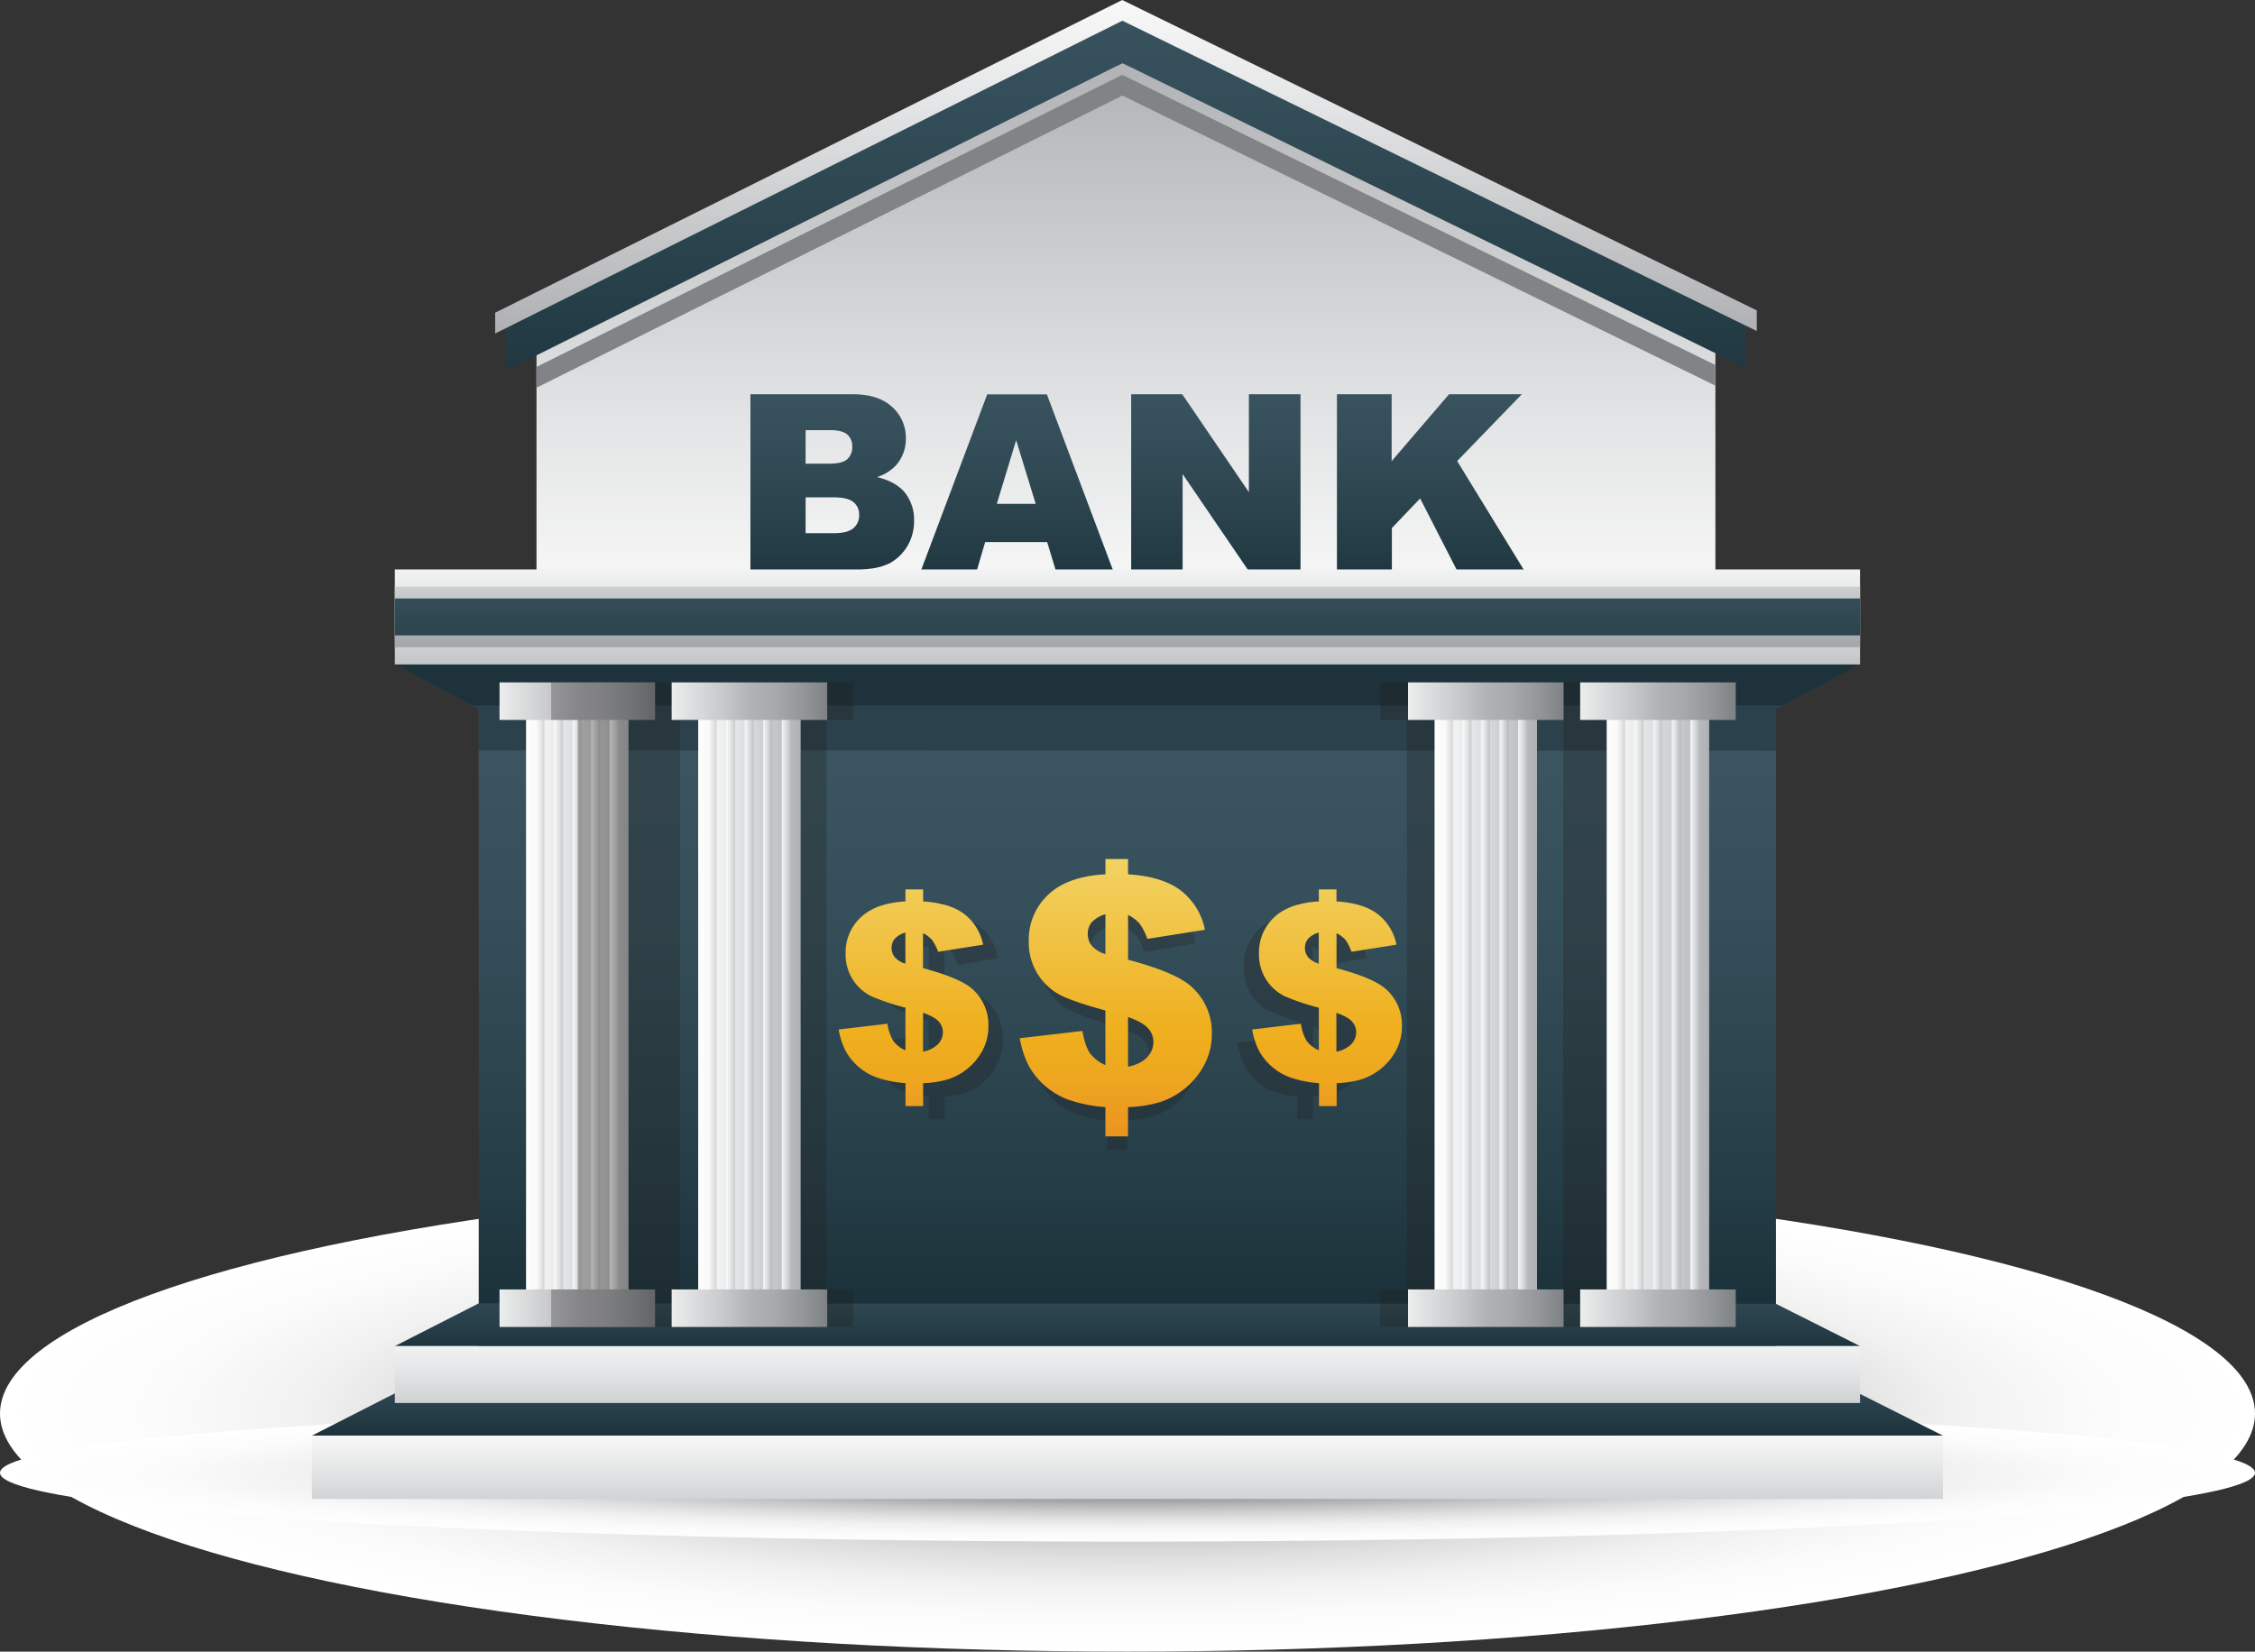 <svg xmlns="http://www.w3.org/2000/svg" xmlns:xlink="http://www.w3.org/1999/xlink" viewBox="0 0 786 575.85"><rect x="0" y="0" width="786" height="575.85" fill="#333333" stroke="none"/><defs><style>.cls-1{isolation:isolate;}.cls-2,.cls-3{mix-blend-mode:multiply;}.cls-2{fill:url(#radial-gradient);}.cls-3{fill:url(#radial-gradient-2);}.cls-4{fill:url(#linear-gradient);}.cls-5{fill:url(#linear-gradient-2);}.cls-6{fill:url(#linear-gradient-3);}.cls-7{fill:url(#linear-gradient-4);}.cls-8{fill:url(#linear-gradient-5);}.cls-9{fill:#818386;}.cls-10{fill:url(#linear-gradient-7);}.cls-11{fill:url(#linear-gradient-8);}.cls-12{fill:url(#linear-gradient-9);}.cls-13{fill:url(#linear-gradient-10);}.cls-14{fill:url(#linear-gradient-11);}.cls-15{fill:#2b424c;}.cls-16{fill:#1d323b;}.cls-17{fill:url(#linear-gradient-12);}.cls-18{fill:url(#linear-gradient-13);}.cls-19{fill:url(#linear-gradient-14);}.cls-20{fill:url(#linear-gradient-15);}.cls-21{fill:url(#linear-gradient-16);}.cls-22{fill:url(#linear-gradient-17);}.cls-23{fill:url(#linear-gradient-18);}.cls-24{fill:url(#linear-gradient-19);}.cls-25{fill:url(#linear-gradient-20);}.cls-26,.cls-56{fill:#231f20;}.cls-26,.cls-55{opacity:0.3;mix-blend-mode:overlay;}.cls-27{fill:url(#linear-gradient-21);}.cls-28{fill:url(#linear-gradient-22);}.cls-29{fill:url(#linear-gradient-23);}.cls-30{fill:url(#linear-gradient-24);}.cls-31{fill:url(#linear-gradient-25);}.cls-32{fill:url(#linear-gradient-26);}.cls-33{fill:url(#linear-gradient-27);}.cls-34{fill:url(#linear-gradient-28);}.cls-35{fill:url(#linear-gradient-29);}.cls-36{fill:url(#linear-gradient-30);}.cls-37{fill:url(#linear-gradient-31);}.cls-38{fill:url(#linear-gradient-32);}.cls-39{fill:url(#linear-gradient-33);}.cls-40{fill:url(#linear-gradient-34);}.cls-41{fill:url(#linear-gradient-35);}.cls-42{fill:url(#linear-gradient-36);}.cls-43{fill:url(#linear-gradient-37);}.cls-44{fill:url(#linear-gradient-38);}.cls-45{fill:url(#linear-gradient-39);}.cls-46{fill:url(#linear-gradient-40);}.cls-47{fill:url(#linear-gradient-41);}.cls-48{fill:url(#linear-gradient-42);}.cls-49{fill:url(#linear-gradient-43);}.cls-50{fill:url(#linear-gradient-44);}.cls-51{fill:url(#linear-gradient-45);}.cls-52{fill:url(#linear-gradient-46);}.cls-53{fill:url(#linear-gradient-47);}.cls-54{fill:url(#linear-gradient-48);}.cls-57{fill:url(#linear-gradient-49);}.cls-58{fill:url(#linear-gradient-50);}.cls-59{fill:url(#linear-gradient-51);}</style><radialGradient id="radial-gradient" cx="731.77" cy="562.03" r="206.99" gradientTransform="translate(-996.33 267.47) scale(1.9 0.4)" gradientUnits="userSpaceOnUse"><stop offset="0"/><stop offset="0.04" stop-color="#151515"/><stop offset="0.15" stop-color="#4b4b4b"/><stop offset="0.26" stop-color="#7b7b7b"/><stop offset="0.37" stop-color="#a4a4a4"/><stop offset="0.49" stop-color="#c5c5c5"/><stop offset="0.61" stop-color="#dedede"/><stop offset="0.73" stop-color="#f1f1f1"/><stop offset="0.86" stop-color="#fbfbfb"/><stop offset="1" stop-color="#fff"/></radialGradient><radialGradient id="radial-gradient-2" cx="731.77" cy="134.81" r="207.03" gradientTransform="translate(-996.33 497.89) scale(1.9 0.12)" xlink:href="#radial-gradient"/><linearGradient id="linear-gradient" x1="392.98" y1="466.43" x2="392.98" y2="504.45" gradientUnits="userSpaceOnUse"><stop offset="0" stop-color="#3a5560"/><stop offset="0.29" stop-color="#344e59"/><stop offset="0.73" stop-color="#243c45"/><stop offset="1" stop-color="#172d35"/></linearGradient><linearGradient id="linear-gradient-2" x1="392.98" y1="496.1" x2="392.98" y2="540.81" gradientUnits="userSpaceOnUse"><stop offset="0" stop-color="#fff"/><stop offset="0.4" stop-color="#e2e3e4"/><stop offset="1" stop-color="#afb1b4"/></linearGradient><linearGradient id="linear-gradient-3" x1="392.46" y1="227.85" x2="392.46" y2="17.79" xlink:href="#linear-gradient-2"/><linearGradient id="linear-gradient-4" x1="392.46" y1="-14.84" x2="392.46" y2="161.83" xlink:href="#linear-gradient"/><linearGradient id="linear-gradient-5" x1="392.46" y1="-10.84" x2="392.46" y2="114.58" xlink:href="#linear-gradient-2"/><linearGradient id="linear-gradient-7" x1="290.08" y1="130.21" x2="290.08" y2="214.67" xlink:href="#linear-gradient"/><linearGradient id="linear-gradient-8" x1="354.5" y1="130.21" x2="354.5" y2="214.67" xlink:href="#linear-gradient"/><linearGradient id="linear-gradient-9" x1="423.78" y1="130.21" x2="423.78" y2="214.67" xlink:href="#linear-gradient"/><linearGradient id="linear-gradient-10" x1="498.74" y1="130.21" x2="498.74" y2="214.67" xlink:href="#linear-gradient"/><linearGradient id="linear-gradient-11" x1="392.95" y1="267.84" x2="392.95" y2="470.64" xlink:href="#linear-gradient"/><linearGradient id="linear-gradient-12" x1="392.98" y1="438.43" x2="392.98" y2="473.77" xlink:href="#linear-gradient"/><linearGradient id="linear-gradient-13" x1="183.36" y1="350.85" x2="219.08" y2="350.85" xlink:href="#linear-gradient-2"/><linearGradient id="linear-gradient-14" x1="211.88" y1="350.85" x2="216.32" y2="350.85" xlink:href="#linear-gradient-2"/><linearGradient id="linear-gradient-15" x1="205.53" y1="350.85" x2="209.5" y2="350.85" xlink:href="#linear-gradient-2"/><linearGradient id="linear-gradient-16" x1="199.12" y1="350.85" x2="203.63" y2="350.85" xlink:href="#linear-gradient-2"/><linearGradient id="linear-gradient-17" x1="192.84" y1="350.85" x2="197.69" y2="350.85" xlink:href="#linear-gradient-2"/><linearGradient id="linear-gradient-18" x1="186.61" y1="350.85" x2="192" y2="350.85" xlink:href="#linear-gradient-2"/><linearGradient id="linear-gradient-19" x1="174.11" y1="244.46" x2="228.33" y2="244.46" gradientUnits="userSpaceOnUse"><stop offset="0" stop-color="#eceded"/><stop offset="0.36" stop-color="#c3c5c7"/><stop offset="0.52" stop-color="#afb1b4"/><stop offset="0.65" stop-color="#a8aaad"/><stop offset="0.84" stop-color="#94979a"/><stop offset="1" stop-color="#7f8285"/></linearGradient><linearGradient id="linear-gradient-20" x1="174.11" y1="456.11" x2="228.33" y2="456.11" xlink:href="#linear-gradient-19"/><linearGradient id="linear-gradient-21" x1="243.36" y1="350.85" x2="279.08" y2="350.85" xlink:href="#linear-gradient-2"/><linearGradient id="linear-gradient-22" x1="271.88" y1="350.85" x2="276.32" y2="350.85" xlink:href="#linear-gradient-2"/><linearGradient id="linear-gradient-23" x1="265.53" y1="350.85" x2="269.5" y2="350.85" xlink:href="#linear-gradient-2"/><linearGradient id="linear-gradient-24" x1="259.12" y1="350.85" x2="263.63" y2="350.85" xlink:href="#linear-gradient-2"/><linearGradient id="linear-gradient-25" x1="252.84" y1="350.85" x2="257.69" y2="350.85" xlink:href="#linear-gradient-2"/><linearGradient id="linear-gradient-26" x1="246.61" y1="350.85" x2="252" y2="350.85" xlink:href="#linear-gradient-2"/><linearGradient id="linear-gradient-27" x1="234.11" y1="244.46" x2="288.33" y2="244.46" xlink:href="#linear-gradient-19"/><linearGradient id="linear-gradient-28" x1="234.11" y1="456.11" x2="288.33" y2="456.11" xlink:href="#linear-gradient-19"/><linearGradient id="linear-gradient-29" x1="500.03" y1="350.85" x2="535.74" y2="350.85" xlink:href="#linear-gradient-2"/><linearGradient id="linear-gradient-30" x1="528.55" y1="350.85" x2="532.99" y2="350.85" xlink:href="#linear-gradient-2"/><linearGradient id="linear-gradient-31" x1="522.2" y1="350.85" x2="526.17" y2="350.85" xlink:href="#linear-gradient-2"/><linearGradient id="linear-gradient-32" x1="515.79" y1="350.85" x2="520.29" y2="350.85" xlink:href="#linear-gradient-2"/><linearGradient id="linear-gradient-33" x1="509.5" y1="350.85" x2="514.35" y2="350.85" xlink:href="#linear-gradient-2"/><linearGradient id="linear-gradient-34" x1="503.28" y1="350.85" x2="508.67" y2="350.85" xlink:href="#linear-gradient-2"/><linearGradient id="linear-gradient-35" x1="490.78" y1="244.46" x2="545" y2="244.46" xlink:href="#linear-gradient-19"/><linearGradient id="linear-gradient-36" x1="490.78" y1="456.11" x2="545" y2="456.11" xlink:href="#linear-gradient-19"/><linearGradient id="linear-gradient-37" x1="560.03" y1="350.85" x2="595.74" y2="350.85" xlink:href="#linear-gradient-2"/><linearGradient id="linear-gradient-38" x1="588.55" y1="350.85" x2="592.99" y2="350.85" xlink:href="#linear-gradient-2"/><linearGradient id="linear-gradient-39" x1="582.2" y1="350.85" x2="586.17" y2="350.85" xlink:href="#linear-gradient-2"/><linearGradient id="linear-gradient-40" x1="575.79" y1="350.85" x2="580.29" y2="350.85" xlink:href="#linear-gradient-2"/><linearGradient id="linear-gradient-41" x1="569.5" y1="350.85" x2="574.36" y2="350.85" xlink:href="#linear-gradient-2"/><linearGradient id="linear-gradient-42" x1="563.28" y1="350.85" x2="568.67" y2="350.85" xlink:href="#linear-gradient-2"/><linearGradient id="linear-gradient-43" x1="550.78" y1="244.46" x2="605" y2="244.46" xlink:href="#linear-gradient-19"/><linearGradient id="linear-gradient-44" x1="550.78" y1="456.11" x2="605" y2="456.11" xlink:href="#linear-gradient-19"/><linearGradient id="linear-gradient-45" x1="392.98" y1="187.85" x2="392.98" y2="246.52" xlink:href="#linear-gradient-2"/><linearGradient id="linear-gradient-46" x1="392.98" y1="460.76" x2="392.98" y2="506.78" xlink:href="#linear-gradient-2"/><linearGradient id="linear-gradient-47" x1="392.98" y1="191.35" x2="392.98" y2="240.59" xlink:href="#linear-gradient-19"/><linearGradient id="linear-gradient-48" x1="392.98" y1="192.35" x2="392.98" y2="245.9" xlink:href="#linear-gradient"/><linearGradient id="linear-gradient-49" x1="388.92" y1="291.85" x2="388.92" y2="419.99" gradientUnits="userSpaceOnUse"><stop offset="0" stop-color="#f2d76b"/><stop offset="0.53" stop-color="#efaf1e"/><stop offset="0.64" stop-color="#eea81f"/><stop offset="0.81" stop-color="#eb9421"/><stop offset="1" stop-color="#e77725"/></linearGradient><linearGradient id="linear-gradient-50" x1="318.4" y1="291.85" x2="318.4" y2="419.99" xlink:href="#linear-gradient-49"/><linearGradient id="linear-gradient-51" x1="462.48" y1="291.85" x2="462.48" y2="419.99" xlink:href="#linear-gradient-49"/></defs><title>Asset 1</title><g class="cls-1"><g id="Layer_2" data-name="Layer 2"><g id="Object"><ellipse class="cls-2" cx="393" cy="492.85" rx="393" ry="83"/><ellipse class="cls-3" cx="393" cy="513.51" rx="393" ry="24"/><polygon class="cls-4" points="677.23 500.54 108.73 500.54 141.25 483.96 644.57 484.11 677.23 500.54"/><rect class="cls-5" x="108.74" y="500.54" width="568.49" height="22.08"/><polygon class="cls-6" points="597.92 213.08 597.92 109.66 391.24 22.01 187 109.66 187 213.08 597.92 213.08"/><polygon class="cls-7" points="391.19 6.66 176.48 113.75 176.48 129.14 391.24 22.01 608.44 128.29 608.44 112.96 391.19 6.66"/><polygon class="cls-8" points="391.16 0 172.59 109.03 172.59 116.28 391.22 7.22 612.34 115.42 612.34 108.22 391.16 0"/><polygon class="cls-9" points="187 127.93 187 135.18 391.22 33.32 597.92 134.46 597.92 127.26 391.16 26.09 187 127.93"/><polygon class="cls-8" points="391.16 21.18 172.59 130.21 172.59 137.46 391.22 28.41 612.34 136.6 612.34 129.4 391.16 21.18"/><path class="cls-10" d="M261.57,137.46h35.69q8.92,0,13.7,4.42a14.31,14.31,0,0,1,4.78,10.94,13.79,13.79,0,0,1-3.41,9.38,15.2,15.2,0,0,1-6.65,4.13q6.65,1.6,9.78,5.49a15.12,15.12,0,0,1,3.14,9.79,16.92,16.92,0,0,1-2.23,8.63,16.45,16.45,0,0,1-6.11,6.06,20.17,20.17,0,0,1-7.24,2,83.38,83.38,0,0,1-8.54.84H261.57Zm19.23,24.2h8.29q4.47,0,6.21-1.54a5.57,5.57,0,0,0,1.75-4.44,5.26,5.26,0,0,0-1.75-4.21q-1.74-1.51-6.08-1.51H280.8Zm0,24.24h9.73q4.92,0,6.94-1.75a5.86,5.86,0,0,0,2-4.69,5.46,5.46,0,0,0-2-4.4q-2-1.67-7-1.66H280.8Z"/><path class="cls-11" d="M365,189H343.39l-3,10.19H320.91l23.19-61.7h20.8l23.19,61.7h-20Zm-4-13.34-6.81-22.18-6.74,22.18Z"/><path class="cls-12" d="M394.28,137.46h17.8l23.23,34.13V137.46h18v61.7h-18l-23.1-33.88v33.88H394.28Z"/><path class="cls-13" d="M466,137.46h19.07v23.31l20-23.31h25.36l-22.52,23.29,23.53,38.41H508l-13-25.38-9.85,10.32v15.06H466Z"/><rect class="cls-14" x="166.86" y="227.04" width="452.17" height="247.25"/><polygon class="cls-15" points="648.34 231.66 619.07 229.5 619.07 227.1 166.9 226.97 166.9 229.5 137.62 231.66 166.89 247.14 166.89 261.63 619.06 261.76 619.07 247.14 648.34 231.66"/><polygon class="cls-16" points="621.21 246.01 648.34 231.66 619.07 229.5 619.07 227.1 166.9 226.97 166.9 229.5 137.62 231.66 164.75 246.01 621.21 246.01"/><polygon class="cls-17" points="648.34 469.33 137.62 469.33 166.83 454.44 619 454.57 648.34 469.33"/><rect class="cls-18" x="183.36" y="245.4" width="35.71" height="210.9"/><rect class="cls-19" x="212.5" y="245.4" width="3.15" height="210.9"/><rect class="cls-20" x="206.03" y="245.4" width="3.16" height="210.9"/><rect class="cls-21" x="199.56" y="245.4" width="3.15" height="210.9"/><rect class="cls-22" x="193.09" y="245.4" width="3.16" height="210.9"/><rect class="cls-23" x="186.61" y="245.4" width="3.15" height="210.9"/><rect class="cls-24" x="174.11" y="237.92" width="54.22" height="13.09"/><rect class="cls-25" x="174.11" y="449.57" width="54.22" height="13.09"/><polygon class="cls-26" points="297.33 251.01 297.33 237.92 243.11 237.92 243.11 251.01 252.36 251.01 252.36 449.57 243.11 449.57 243.11 462.66 297.33 462.66 297.33 449.57 288.08 449.57 288.08 251.01 297.33 251.01"/><polygon class="cls-26" points="535.33 251.01 535.33 237.92 481.11 237.92 481.11 251.01 490.36 251.01 490.36 449.57 481.11 449.57 481.11 462.66 535.33 462.66 535.33 449.57 526.08 449.57 526.08 251.01 535.33 251.01"/><polygon class="cls-26" points="589.83 251.01 589.83 237.92 535.61 237.92 535.61 251.01 544.86 251.01 544.86 449.57 535.61 449.57 535.61 462.66 589.83 462.66 589.83 449.57 580.58 449.57 580.58 251.01 589.83 251.01"/><polygon class="cls-26" points="246.33 251.01 246.33 237.92 192.11 237.92 192.11 251.01 201.36 251.01 201.36 449.57 192.11 449.57 192.11 462.66 246.33 462.66 246.33 449.57 237.08 449.57 237.08 251.01 246.33 251.01"/><rect class="cls-27" x="243.36" y="245.4" width="35.71" height="210.9"/><rect class="cls-28" x="272.5" y="245.4" width="3.15" height="210.9"/><rect class="cls-29" x="266.03" y="245.4" width="3.16" height="210.9"/><rect class="cls-30" x="259.56" y="245.4" width="3.15" height="210.9"/><rect class="cls-31" x="253.09" y="245.4" width="3.16" height="210.9"/><rect class="cls-32" x="246.61" y="245.4" width="3.15" height="210.9"/><rect class="cls-33" x="234.11" y="237.92" width="54.22" height="13.09"/><rect class="cls-34" x="234.11" y="449.57" width="54.22" height="13.09"/><rect class="cls-35" x="500.03" y="245.4" width="35.71" height="210.9"/><rect class="cls-36" x="529.17" y="245.4" width="3.16" height="210.9"/><rect class="cls-37" x="522.7" y="245.4" width="3.16" height="210.9"/><rect class="cls-38" x="516.22" y="245.4" width="3.16" height="210.9"/><rect class="cls-39" x="509.75" y="245.4" width="3.16" height="210.9"/><rect class="cls-40" x="503.28" y="245.4" width="3.15" height="210.9"/><rect class="cls-41" x="490.78" y="237.92" width="54.22" height="13.09"/><rect class="cls-42" x="490.78" y="449.57" width="54.22" height="13.09"/><rect class="cls-43" x="560.03" y="245.4" width="35.71" height="210.9"/><rect class="cls-44" x="589.17" y="245.4" width="3.15" height="210.9"/><rect class="cls-45" x="582.7" y="245.4" width="3.16" height="210.9"/><rect class="cls-46" x="576.23" y="245.4" width="3.16" height="210.9"/><rect class="cls-47" x="569.75" y="245.4" width="3.16" height="210.9"/><rect class="cls-48" x="563.28" y="245.4" width="3.16" height="210.9"/><rect class="cls-49" x="550.78" y="237.92" width="54.22" height="13.09"/><rect class="cls-50" x="550.78" y="449.57" width="54.22" height="13.09"/><rect class="cls-51" x="137.62" y="198.54" width="510.72" height="33.12"/><rect class="cls-52" x="137.62" y="469.33" width="510.72" height="19.83"/><rect class="cls-53" x="137.62" y="204.57" width="510.72" height="21.05"/><rect class="cls-54" x="137.62" y="208.66" width="510.72" height="12.87"/><g class="cls-55"><path class="cls-56" d="M416.79,328.84,398.9,332a22.65,22.65,0,0,0-2.43-5.31,12.23,12.23,0,0,0-3.59-3v15.61q14.63,4.38,19.53,9.24,6.49,6.54,6.5,16.58a25,25,0,0,1-2.33,10.8,26,26,0,0,1-6,8.21,23.26,23.26,0,0,1-7.72,4.78,34.13,34.13,0,0,1-10,1.75v10.2h-7v-10.2a39.89,39.89,0,0,1-11.47-2.56,23,23,0,0,1-7.6-5.15,25.11,25.11,0,0,1-4.93-7.1,36,36,0,0,1-2.6-9.2l19.43-2.54a22.23,22.23,0,0,0,2.34,7.72,12.57,12.57,0,0,0,4.83,4.21V357q-9.72-3-13.78-5.24a19.18,19.18,0,0,1-7.05-7.1,22.45,22.45,0,0,1-3-11.91,22.75,22.75,0,0,1,6-16.07q6-6.45,17.82-7.15v-5.34h7v5.34q10.78.75,16.48,5.72T416.79,328.84Zm-30.93-5.4a8.92,8.92,0,0,0-4.28,2.82,6.63,6.63,0,0,0-1.2,4,7.08,7.08,0,0,0,1.22,4.15,9,9,0,0,0,4.26,2.95Zm7,53.16a10.79,10.79,0,0,0,6-3.39,8.15,8.15,0,0,0,1.9-5.27,7.65,7.65,0,0,0-1.6-4.69c-1.07-1.42-3.17-2.75-6.29-4Z"/><path class="cls-56" d="M347.86,334l-14,2.49a17.73,17.73,0,0,0-1.89-4.15,9.75,9.75,0,0,0-2.8-2.34v12.19q11.42,3.42,15.24,7.21a17.61,17.61,0,0,1,5.07,12.95,19.34,19.34,0,0,1-1.82,8.43,20.21,20.21,0,0,1-4.65,6.41,18.43,18.43,0,0,1-6,3.73,26.69,26.69,0,0,1-7.81,1.37v8h-5.49v-8a31.74,31.74,0,0,1-8.95-2,17.77,17.77,0,0,1-5.93-4,19.43,19.43,0,0,1-3.85-5.54,27.76,27.76,0,0,1-2-7.18l15.17-2a17.35,17.35,0,0,0,1.82,6,9.78,9.78,0,0,0,3.77,3.29V356A65.26,65.26,0,0,1,313,351.92a15,15,0,0,1-5.51-5.54,17.58,17.58,0,0,1-2.32-9.3,17.76,17.76,0,0,1,4.67-12.54q4.68-5,13.91-5.59v-4.17h5.49V319c5.61.4,9.89,1.88,12.86,4.47A18.32,18.32,0,0,1,347.86,334Zm-24.15-4.21a7.06,7.06,0,0,0-3.34,2.2,5.23,5.23,0,0,0-.94,3.09,5.53,5.53,0,0,0,1,3.24,6.9,6.9,0,0,0,3.32,2.3Zm5.49,41.5a8.47,8.47,0,0,0,4.67-2.64,6.41,6.41,0,0,0,1.49-4.12,5.93,5.93,0,0,0-1.26-3.66,11.27,11.27,0,0,0-4.9-3.1Z"/><path class="cls-56" d="M476.28,334l-14,2.49a17.73,17.73,0,0,0-1.89-4.15,9.75,9.75,0,0,0-2.8-2.34v12.19q11.42,3.42,15.25,7.21a17.61,17.61,0,0,1,5.07,12.95,19.34,19.34,0,0,1-1.83,8.43,20.21,20.21,0,0,1-4.65,6.41,18.43,18.43,0,0,1-6,3.73,26.69,26.69,0,0,1-7.81,1.37v8h-5.48v-8a31.82,31.82,0,0,1-9-2,17.77,17.77,0,0,1-5.93-4,19.43,19.43,0,0,1-3.85-5.54,28.16,28.16,0,0,1-2-7.18l15.17-2a17.35,17.35,0,0,0,1.82,6,9.82,9.82,0,0,0,3.78,3.29V356a65.09,65.09,0,0,1-10.76-4.09,14.89,14.89,0,0,1-5.5-5.54,17.49,17.49,0,0,1-2.33-9.3,17.76,17.76,0,0,1,4.67-12.54q4.68-5,13.92-5.59v-4.17h5.48V319c5.61.4,9.9,1.88,12.86,4.47A18.32,18.32,0,0,1,476.28,334Zm-24.14-4.21a7,7,0,0,0-3.35,2.2,5.23,5.23,0,0,0-.93,3.09,5.52,5.52,0,0,0,.95,3.24,6.88,6.88,0,0,0,3.33,2.3Zm5.48,41.5a8.5,8.5,0,0,0,4.68-2.64,6.45,6.45,0,0,0,1.48-4.12,5.93,5.93,0,0,0-1.26-3.66c-.83-1.11-2.47-2.15-4.9-3.1Z"/></g><path class="cls-57" d="M420,324.17l-20.07,3.18A21.54,21.54,0,0,0,397.2,322a13.47,13.47,0,0,0-4-3v15.62q16.41,4.36,21.91,9.23a21.31,21.31,0,0,1,7.29,16.58,22.64,22.64,0,0,1-2.62,10.8,26.08,26.08,0,0,1-6.69,8.21,26.87,26.87,0,0,1-8.66,4.78A42.46,42.46,0,0,1,393.18,386v10.2H385.3V386a49.75,49.75,0,0,1-12.87-2.57,26.07,26.07,0,0,1-8.52-5.15,25.15,25.15,0,0,1-5.54-7.1,33.31,33.31,0,0,1-2.91-9.2l21.8-2.53q1,5.34,2.62,7.71a13.59,13.59,0,0,0,5.42,4.21V352.32q-10.89-3-15.46-5.24a20.64,20.64,0,0,1-11.25-19A21.36,21.36,0,0,1,365.31,312q6.72-6.45,20-7.16v-5.34h7.88v5.34q12.09.76,18.49,5.72A23,23,0,0,1,420,324.17Zm-34.7-5.4a10.14,10.14,0,0,0-4.8,2.83,6.1,6.1,0,0,0-1.35,3.95,6.56,6.56,0,0,0,1.37,4.15,10.09,10.09,0,0,0,4.78,2.95Zm7.88,53.16q4.59-1,6.72-3.38a7.68,7.68,0,0,0,2.13-5.28,7.09,7.09,0,0,0-1.8-4.68q-1.8-2.14-7.05-4Z"/><path class="cls-58" d="M342.67,329.37,327,331.85a17.16,17.16,0,0,0-2.13-4.15,10.56,10.56,0,0,0-3.14-2.34v12.19q12.81,3.42,17.11,7.21a16.64,16.64,0,0,1,5.68,12.95,17.69,17.69,0,0,1-2,8.43,20.55,20.55,0,0,1-5.22,6.41,21.11,21.11,0,0,1-6.76,3.73,33.28,33.28,0,0,1-8.77,1.37v8h-6.15v-8a38.53,38.53,0,0,1-10.05-2,20.15,20.15,0,0,1-6.65-4,19.59,19.59,0,0,1-4.32-5.53,26.21,26.21,0,0,1-2.28-7.19l17-2a16.1,16.1,0,0,0,2.05,6,10.59,10.59,0,0,0,4.23,3.28V351.34a79.23,79.23,0,0,1-12.07-4.08,16.12,16.12,0,0,1-8.78-14.85A16.67,16.67,0,0,1,300,319.87q5.25-5,15.61-5.59v-4.17h6.15v4.17q9.43.6,14.43,4.47A17.9,17.9,0,0,1,342.67,329.37Zm-27.09-4.22a7.9,7.9,0,0,0-3.75,2.21,4.78,4.78,0,0,0-1.05,3.09,5,5,0,0,0,1.07,3.23,7.87,7.87,0,0,0,3.73,2.31Zm6.15,41.5A9.71,9.71,0,0,0,327,364a6,6,0,0,0,1.66-4.12,5.58,5.58,0,0,0-1.41-3.66q-1.41-1.67-5.5-3.1Z"/><path class="cls-59" d="M486.75,329.37l-15.67,2.48A17.16,17.16,0,0,0,469,327.7a10.56,10.56,0,0,0-3.14-2.34v12.19q12.81,3.42,17.1,7.21a16.61,16.61,0,0,1,5.69,12.95,17.69,17.69,0,0,1-2,8.43,20.44,20.44,0,0,1-5.23,6.41,21,21,0,0,1-6.76,3.73,33.26,33.26,0,0,1-8.76,1.37v8h-6.15v-8a38.53,38.53,0,0,1-10.05-2,20.3,20.3,0,0,1-6.66-4,19.77,19.77,0,0,1-4.32-5.53,25.88,25.88,0,0,1-2.27-7.19l17-2a16.3,16.3,0,0,0,2,6,10.7,10.7,0,0,0,4.24,3.28V351.34a78.83,78.83,0,0,1-12.07-4.08,16.1,16.1,0,0,1-8.79-14.85,16.68,16.68,0,0,1,5.25-12.54q5.24-5,15.61-5.59v-4.17h6.15v4.17q9.44.6,14.43,4.47A17.9,17.9,0,0,1,486.75,329.37Zm-27.09-4.22a7.9,7.9,0,0,0-3.75,2.21,4.79,4.79,0,0,0-1.06,3.09,5.11,5.11,0,0,0,1.07,3.23,8,8,0,0,0,3.74,2.31Zm6.15,41.5a9.75,9.75,0,0,0,5.25-2.64,6,6,0,0,0,1.66-4.12,5.58,5.58,0,0,0-1.41-3.66q-1.41-1.67-5.5-3.1Z"/></g></g></g></svg>